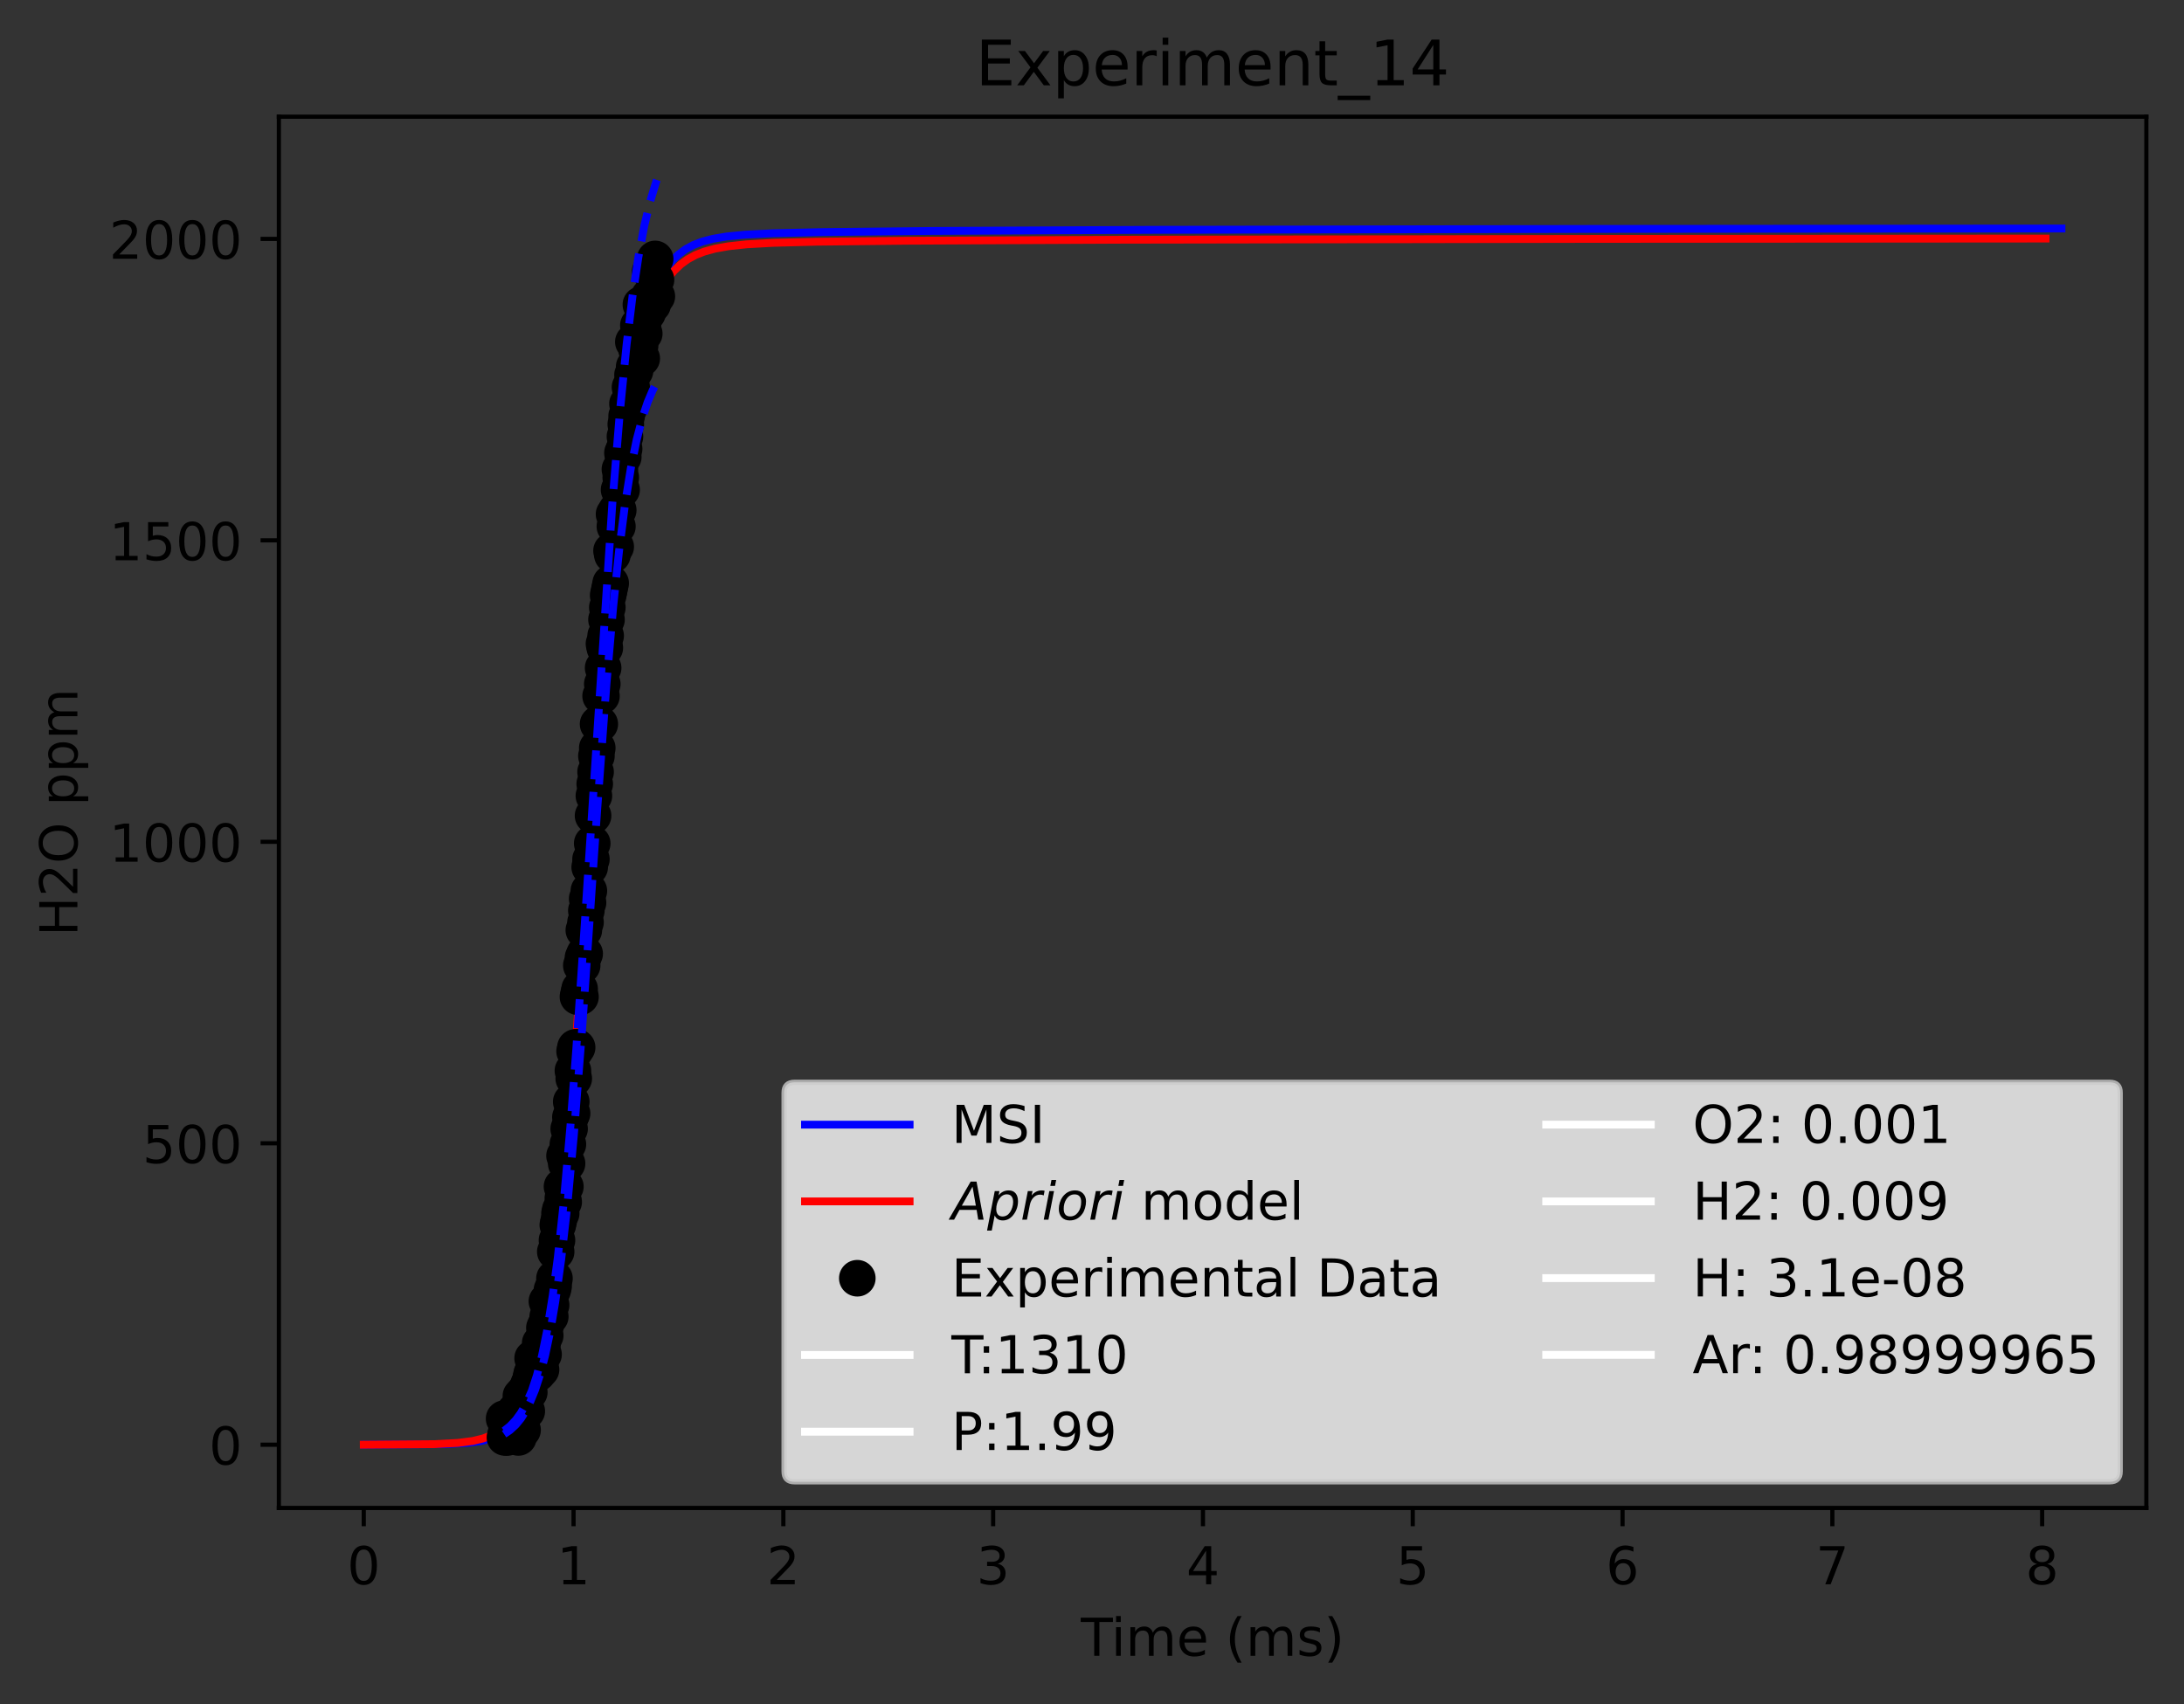 <?xml version="1.0" encoding="utf-8" standalone="no"?>
<!DOCTYPE svg PUBLIC "-//W3C//DTD SVG 1.1//EN"
  "http://www.w3.org/Graphics/SVG/1.1/DTD/svg11.dtd">
<!-- Created with matplotlib (https://matplotlib.org/) -->
<svg height="325.986pt" version="1.1" viewBox="0 0 417.648 325.986" width="417.648pt" xmlns="http://www.w3.org/2000/svg" xmlns:xlink="http://www.w3.org/1999/xlink">
 <rect x="0" y="0" width="417.648" height="325.986" fill="#333333" stroke="none"/>
 <defs>
  <style type="text/css">*{stroke-linecap:butt;stroke-linejoin:round;}</style>
 </defs>
 <g id="figure_1">
  <g id="patch_1">
   <path d="M 0 325.986 
L 417.648 325.986 
L 417.648 0 
L 0 0 
z
" style="fill:none;"/>
  </g>
  <g id="axes_1">
   <g id="patch_2">
    <path d="M 53.328 288.43 
L 410.448 288.43 
L 410.448 22.318 
L 53.328 22.318 
z
" style="fill:none;"/>
   </g>
   <g id="matplotlib.axis_1">
    <g id="xtick_1">
     <g id="line2d_1">
      <defs>
       <path d="M 0 0 
L 0 3.5 
" id="m5b62f9e268" style="stroke:#000000;stroke-width:0.8;"/>
      </defs>
      <g>
       <use style="stroke:#000000;stroke-width:0.8;" x="69.561" xlink:href="#m5b62f9e268" y="288.43"/>
      </g>
     </g>
     <g id="text_1">
      <!-- 0 -->
      <g transform="translate(66.38 303.029)scale(0.1 -0.1)">
       <defs>
        <path d="M 31.781 66.406 
Q 24.172 66.406 20.328 58.906 
Q 16.5 51.422 16.5 36.375 
Q 16.5 21.391 20.328 13.891 
Q 24.172 6.391 31.781 6.391 
Q 39.453 6.391 43.281 13.891 
Q 47.125 21.391 47.125 36.375 
Q 47.125 51.422 43.281 58.906 
Q 39.453 66.406 31.781 66.406 
z
M 31.781 74.219 
Q 44.047 74.219 50.516 64.516 
Q 56.984 54.828 56.984 36.375 
Q 56.984 17.969 50.516 8.266 
Q 44.047 -1.422 31.781 -1.422 
Q 19.531 -1.422 13.062 8.266 
Q 6.594 17.969 6.594 36.375 
Q 6.594 54.828 13.062 64.516 
Q 19.531 74.219 31.781 74.219 
z
" id="DejaVuSans-48"/>
       </defs>
       <use xlink:href="#DejaVuSans-48"/>
      </g>
     </g>
    </g>
    <g id="xtick_2">
     <g id="line2d_2">
      <g>
       <use style="stroke:#000000;stroke-width:0.8;" x="109.681" xlink:href="#m5b62f9e268" y="288.43"/>
      </g>
     </g>
     <g id="text_2">
      <!-- 1 -->
      <g transform="translate(106.5 303.029)scale(0.1 -0.1)">
       <defs>
        <path d="M 12.406 8.297 
L 28.516 8.297 
L 28.516 63.922 
L 10.984 60.406 
L 10.984 69.391 
L 28.422 72.906 
L 38.281 72.906 
L 38.281 8.297 
L 54.391 8.297 
L 54.391 0 
L 12.406 0 
z
" id="DejaVuSans-49"/>
       </defs>
       <use xlink:href="#DejaVuSans-49"/>
      </g>
     </g>
    </g>
    <g id="xtick_3">
     <g id="line2d_3">
      <g>
       <use style="stroke:#000000;stroke-width:0.8;" x="149.801" xlink:href="#m5b62f9e268" y="288.43"/>
      </g>
     </g>
     <g id="text_3">
      <!-- 2 -->
      <g transform="translate(146.62 303.029)scale(0.1 -0.1)">
       <defs>
        <path d="M 19.188 8.297 
L 53.609 8.297 
L 53.609 0 
L 7.328 0 
L 7.328 8.297 
Q 12.938 14.109 22.625 23.891 
Q 32.328 33.688 34.812 36.531 
Q 39.547 41.844 41.422 45.531 
Q 43.312 49.219 43.312 52.781 
Q 43.312 58.594 39.234 62.25 
Q 35.156 65.922 28.609 65.922 
Q 23.969 65.922 18.812 64.312 
Q 13.672 62.703 7.812 59.422 
L 7.812 69.391 
Q 13.766 71.781 18.938 73 
Q 24.125 74.219 28.422 74.219 
Q 39.75 74.219 46.484 68.547 
Q 53.219 62.891 53.219 53.422 
Q 53.219 48.922 51.531 44.891 
Q 49.859 40.875 45.406 35.406 
Q 44.188 33.984 37.641 27.219 
Q 31.109 20.453 19.188 8.297 
z
" id="DejaVuSans-50"/>
       </defs>
       <use xlink:href="#DejaVuSans-50"/>
      </g>
     </g>
    </g>
    <g id="xtick_4">
     <g id="line2d_4">
      <g>
       <use style="stroke:#000000;stroke-width:0.8;" x="189.921" xlink:href="#m5b62f9e268" y="288.43"/>
      </g>
     </g>
     <g id="text_4">
      <!-- 3 -->
      <g transform="translate(186.74 303.029)scale(0.1 -0.1)">
       <defs>
        <path d="M 40.578 39.312 
Q 47.656 37.797 51.625 33 
Q 55.609 28.219 55.609 21.188 
Q 55.609 10.406 48.188 4.484 
Q 40.766 -1.422 27.094 -1.422 
Q 22.516 -1.422 17.656 -0.516 
Q 12.797 0.391 7.625 2.203 
L 7.625 11.719 
Q 11.719 9.328 16.594 8.109 
Q 21.484 6.891 26.812 6.891 
Q 36.078 6.891 40.938 10.547 
Q 45.797 14.203 45.797 21.188 
Q 45.797 27.641 41.281 31.266 
Q 36.766 34.906 28.719 34.906 
L 20.219 34.906 
L 20.219 43.016 
L 29.109 43.016 
Q 36.375 43.016 40.234 45.922 
Q 44.094 48.828 44.094 54.297 
Q 44.094 59.906 40.109 62.906 
Q 36.141 65.922 28.719 65.922 
Q 24.656 65.922 20.016 65.031 
Q 15.375 64.156 9.812 62.312 
L 9.812 71.094 
Q 15.438 72.656 20.344 73.438 
Q 25.25 74.219 29.594 74.219 
Q 40.828 74.219 47.359 69.109 
Q 53.906 64.016 53.906 55.328 
Q 53.906 49.266 50.438 45.094 
Q 46.969 40.922 40.578 39.312 
z
" id="DejaVuSans-51"/>
       </defs>
       <use xlink:href="#DejaVuSans-51"/>
      </g>
     </g>
    </g>
    <g id="xtick_5">
     <g id="line2d_5">
      <g>
       <use style="stroke:#000000;stroke-width:0.8;" x="230.042" xlink:href="#m5b62f9e268" y="288.43"/>
      </g>
     </g>
     <g id="text_5">
      <!-- 4 -->
      <g transform="translate(226.86 303.029)scale(0.1 -0.1)">
       <defs>
        <path d="M 37.797 64.312 
L 12.891 25.391 
L 37.797 25.391 
z
M 35.203 72.906 
L 47.609 72.906 
L 47.609 25.391 
L 58.016 25.391 
L 58.016 17.188 
L 47.609 17.188 
L 47.609 0 
L 37.797 0 
L 37.797 17.188 
L 4.891 17.188 
L 4.891 26.703 
z
" id="DejaVuSans-52"/>
       </defs>
       <use xlink:href="#DejaVuSans-52"/>
      </g>
     </g>
    </g>
    <g id="xtick_6">
     <g id="line2d_6">
      <g>
       <use style="stroke:#000000;stroke-width:0.8;" x="270.162" xlink:href="#m5b62f9e268" y="288.43"/>
      </g>
     </g>
     <g id="text_6">
      <!-- 5 -->
      <g transform="translate(266.98 303.029)scale(0.1 -0.1)">
       <defs>
        <path d="M 10.797 72.906 
L 49.516 72.906 
L 49.516 64.594 
L 19.828 64.594 
L 19.828 46.734 
Q 21.969 47.469 24.109 47.828 
Q 26.266 48.188 28.422 48.188 
Q 40.625 48.188 47.75 41.5 
Q 54.891 34.812 54.891 23.391 
Q 54.891 11.625 47.562 5.094 
Q 40.234 -1.422 26.906 -1.422 
Q 22.312 -1.422 17.547 -0.641 
Q 12.797 0.141 7.719 1.703 
L 7.719 11.625 
Q 12.109 9.234 16.797 8.062 
Q 21.484 6.891 26.703 6.891 
Q 35.156 6.891 40.078 11.328 
Q 45.016 15.766 45.016 23.391 
Q 45.016 31 40.078 35.438 
Q 35.156 39.891 26.703 39.891 
Q 22.75 39.891 18.812 39.016 
Q 14.891 38.141 10.797 36.281 
z
" id="DejaVuSans-53"/>
       </defs>
       <use xlink:href="#DejaVuSans-53"/>
      </g>
     </g>
    </g>
    <g id="xtick_7">
     <g id="line2d_7">
      <g>
       <use style="stroke:#000000;stroke-width:0.8;" x="310.282" xlink:href="#m5b62f9e268" y="288.43"/>
      </g>
     </g>
     <g id="text_7">
      <!-- 6 -->
      <g transform="translate(307.101 303.029)scale(0.1 -0.1)">
       <defs>
        <path d="M 33.016 40.375 
Q 26.375 40.375 22.484 35.828 
Q 18.609 31.297 18.609 23.391 
Q 18.609 15.531 22.484 10.953 
Q 26.375 6.391 33.016 6.391 
Q 39.656 6.391 43.531 10.953 
Q 47.406 15.531 47.406 23.391 
Q 47.406 31.297 43.531 35.828 
Q 39.656 40.375 33.016 40.375 
z
M 52.594 71.297 
L 52.594 62.312 
Q 48.875 64.062 45.094 64.984 
Q 41.312 65.922 37.594 65.922 
Q 27.828 65.922 22.672 59.328 
Q 17.531 52.734 16.797 39.406 
Q 19.672 43.656 24.016 45.922 
Q 28.375 48.188 33.594 48.188 
Q 44.578 48.188 50.953 41.516 
Q 57.328 34.859 57.328 23.391 
Q 57.328 12.156 50.688 5.359 
Q 44.047 -1.422 33.016 -1.422 
Q 20.359 -1.422 13.672 8.266 
Q 6.984 17.969 6.984 36.375 
Q 6.984 53.656 15.188 63.938 
Q 23.391 74.219 37.203 74.219 
Q 40.922 74.219 44.703 73.484 
Q 48.484 72.75 52.594 71.297 
z
" id="DejaVuSans-54"/>
       </defs>
       <use xlink:href="#DejaVuSans-54"/>
      </g>
     </g>
    </g>
    <g id="xtick_8">
     <g id="line2d_8">
      <g>
       <use style="stroke:#000000;stroke-width:0.8;" x="350.402" xlink:href="#m5b62f9e268" y="288.43"/>
      </g>
     </g>
     <g id="text_8">
      <!-- 7 -->
      <g transform="translate(347.221 303.029)scale(0.1 -0.1)">
       <defs>
        <path d="M 8.203 72.906 
L 55.078 72.906 
L 55.078 68.703 
L 28.609 0 
L 18.312 0 
L 43.219 64.594 
L 8.203 64.594 
z
" id="DejaVuSans-55"/>
       </defs>
       <use xlink:href="#DejaVuSans-55"/>
      </g>
     </g>
    </g>
    <g id="xtick_9">
     <g id="line2d_9">
      <g>
       <use style="stroke:#000000;stroke-width:0.8;" x="390.522" xlink:href="#m5b62f9e268" y="288.43"/>
      </g>
     </g>
     <g id="text_9">
      <!-- 8 -->
      <g transform="translate(387.341 303.029)scale(0.1 -0.1)">
       <defs>
        <path d="M 31.781 34.625 
Q 24.75 34.625 20.719 30.859 
Q 16.703 27.094 16.703 20.516 
Q 16.703 13.922 20.719 10.156 
Q 24.75 6.391 31.781 6.391 
Q 38.812 6.391 42.859 10.172 
Q 46.922 13.969 46.922 20.516 
Q 46.922 27.094 42.891 30.859 
Q 38.875 34.625 31.781 34.625 
z
M 21.922 38.812 
Q 15.578 40.375 12.031 44.719 
Q 8.5 49.078 8.5 55.328 
Q 8.5 64.062 14.719 69.141 
Q 20.953 74.219 31.781 74.219 
Q 42.672 74.219 48.875 69.141 
Q 55.078 64.062 55.078 55.328 
Q 55.078 49.078 51.531 44.719 
Q 48 40.375 41.703 38.812 
Q 48.828 37.156 52.797 32.312 
Q 56.781 27.484 56.781 20.516 
Q 56.781 9.906 50.312 4.234 
Q 43.844 -1.422 31.781 -1.422 
Q 19.734 -1.422 13.25 4.234 
Q 6.781 9.906 6.781 20.516 
Q 6.781 27.484 10.781 32.312 
Q 14.797 37.156 21.922 38.812 
z
M 18.312 54.391 
Q 18.312 48.734 21.844 45.562 
Q 25.391 42.391 31.781 42.391 
Q 38.141 42.391 41.719 45.562 
Q 45.312 48.734 45.312 54.391 
Q 45.312 60.062 41.719 63.234 
Q 38.141 66.406 31.781 66.406 
Q 25.391 66.406 21.844 63.234 
Q 18.312 60.062 18.312 54.391 
z
" id="DejaVuSans-56"/>
       </defs>
       <use xlink:href="#DejaVuSans-56"/>
      </g>
     </g>
    </g>
    <g id="text_10">
     <!-- Time (ms) -->
     <g transform="translate(206.689 316.707)scale(0.1 -0.1)">
      <defs>
       <path d="M -0.297 72.906 
L 61.375 72.906 
L 61.375 64.594 
L 35.5 64.594 
L 35.5 0 
L 25.594 0 
L 25.594 64.594 
L -0.297 64.594 
z
" id="DejaVuSans-84"/>
       <path d="M 9.422 54.688 
L 18.406 54.688 
L 18.406 0 
L 9.422 0 
z
M 9.422 75.984 
L 18.406 75.984 
L 18.406 64.594 
L 9.422 64.594 
z
" id="DejaVuSans-105"/>
       <path d="M 52 44.188 
Q 55.375 50.25 60.062 53.125 
Q 64.75 56 71.094 56 
Q 79.641 56 84.281 50.016 
Q 88.922 44.047 88.922 33.016 
L 88.922 0 
L 79.891 0 
L 79.891 32.719 
Q 79.891 40.578 77.094 44.375 
Q 74.312 48.188 68.609 48.188 
Q 61.625 48.188 57.562 43.547 
Q 53.516 38.922 53.516 30.906 
L 53.516 0 
L 44.484 0 
L 44.484 32.719 
Q 44.484 40.625 41.703 44.406 
Q 38.922 48.188 33.109 48.188 
Q 26.219 48.188 22.156 43.531 
Q 18.109 38.875 18.109 30.906 
L 18.109 0 
L 9.078 0 
L 9.078 54.688 
L 18.109 54.688 
L 18.109 46.188 
Q 21.188 51.219 25.484 53.609 
Q 29.781 56 35.688 56 
Q 41.656 56 45.828 52.969 
Q 50 49.953 52 44.188 
z
" id="DejaVuSans-109"/>
       <path d="M 56.203 29.594 
L 56.203 25.203 
L 14.891 25.203 
Q 15.484 15.922 20.484 11.062 
Q 25.484 6.203 34.422 6.203 
Q 39.594 6.203 44.453 7.469 
Q 49.312 8.734 54.109 11.281 
L 54.109 2.781 
Q 49.266 0.734 44.188 -0.344 
Q 39.109 -1.422 33.891 -1.422 
Q 20.797 -1.422 13.156 6.188 
Q 5.516 13.812 5.516 26.812 
Q 5.516 40.234 12.766 48.109 
Q 20.016 56 32.328 56 
Q 43.359 56 49.781 48.891 
Q 56.203 41.797 56.203 29.594 
z
M 47.219 32.234 
Q 47.125 39.594 43.094 43.984 
Q 39.062 48.391 32.422 48.391 
Q 24.906 48.391 20.391 44.141 
Q 15.875 39.891 15.188 32.172 
z
" id="DejaVuSans-101"/>
       <path id="DejaVuSans-32"/>
       <path d="M 31 75.875 
Q 24.469 64.656 21.281 53.656 
Q 18.109 42.672 18.109 31.391 
Q 18.109 20.125 21.312 9.062 
Q 24.516 -2 31 -13.188 
L 23.188 -13.188 
Q 15.875 -1.703 12.234 9.375 
Q 8.594 20.453 8.594 31.391 
Q 8.594 42.281 12.203 53.312 
Q 15.828 64.359 23.188 75.875 
z
" id="DejaVuSans-40"/>
       <path d="M 44.281 53.078 
L 44.281 44.578 
Q 40.484 46.531 36.375 47.5 
Q 32.281 48.484 27.875 48.484 
Q 21.188 48.484 17.844 46.438 
Q 14.5 44.391 14.5 40.281 
Q 14.5 37.156 16.891 35.375 
Q 19.281 33.594 26.516 31.984 
L 29.594 31.297 
Q 39.156 29.25 43.188 25.516 
Q 47.219 21.781 47.219 15.094 
Q 47.219 7.469 41.188 3.016 
Q 35.156 -1.422 24.609 -1.422 
Q 20.219 -1.422 15.453 -0.562 
Q 10.688 0.297 5.422 2 
L 5.422 11.281 
Q 10.406 8.688 15.234 7.391 
Q 20.062 6.109 24.812 6.109 
Q 31.156 6.109 34.562 8.281 
Q 37.984 10.453 37.984 14.406 
Q 37.984 18.062 35.516 20.016 
Q 33.062 21.969 24.703 23.781 
L 21.578 24.516 
Q 13.234 26.266 9.516 29.906 
Q 5.812 33.547 5.812 39.891 
Q 5.812 47.609 11.281 51.797 
Q 16.75 56 26.812 56 
Q 31.781 56 36.172 55.266 
Q 40.578 54.547 44.281 53.078 
z
" id="DejaVuSans-115"/>
       <path d="M 8.016 75.875 
L 15.828 75.875 
Q 23.141 64.359 26.781 53.312 
Q 30.422 42.281 30.422 31.391 
Q 30.422 20.453 26.781 9.375 
Q 23.141 -1.703 15.828 -13.188 
L 8.016 -13.188 
Q 14.5 -2 17.703 9.062 
Q 20.906 20.125 20.906 31.391 
Q 20.906 42.672 17.703 53.656 
Q 14.5 64.656 8.016 75.875 
z
" id="DejaVuSans-41"/>
      </defs>
      <use xlink:href="#DejaVuSans-84"/>
      <use x="57.959" xlink:href="#DejaVuSans-105"/>
      <use x="85.742" xlink:href="#DejaVuSans-109"/>
      <use x="183.154" xlink:href="#DejaVuSans-101"/>
      <use x="244.678" xlink:href="#DejaVuSans-32"/>
      <use x="276.465" xlink:href="#DejaVuSans-40"/>
      <use x="315.479" xlink:href="#DejaVuSans-109"/>
      <use x="412.891" xlink:href="#DejaVuSans-115"/>
      <use x="464.99" xlink:href="#DejaVuSans-41"/>
     </g>
    </g>
   </g>
   <g id="matplotlib.axis_2">
    <g id="ytick_1">
     <g id="line2d_10">
      <defs>
       <path d="M 0 0 
L -3.5 0 
" id="m7024172a29" style="stroke:#000000;stroke-width:0.8;"/>
      </defs>
      <g>
       <use style="stroke:#000000;stroke-width:0.8;" x="53.328" xlink:href="#m7024172a29" y="276.334"/>
      </g>
     </g>
     <g id="text_11">
      <!-- 0 -->
      <g transform="translate(39.966 280.133)scale(0.1 -0.1)">
       <use xlink:href="#DejaVuSans-48"/>
      </g>
     </g>
    </g>
    <g id="ytick_2">
     <g id="line2d_11">
      <g>
       <use style="stroke:#000000;stroke-width:0.8;" x="53.328" xlink:href="#m7024172a29" y="218.676"/>
      </g>
     </g>
     <g id="text_12">
      <!-- 500 -->
      <g transform="translate(27.241 222.475)scale(0.1 -0.1)">
       <use xlink:href="#DejaVuSans-53"/>
       <use x="63.623" xlink:href="#DejaVuSans-48"/>
       <use x="127.246" xlink:href="#DejaVuSans-48"/>
      </g>
     </g>
    </g>
    <g id="ytick_3">
     <g id="line2d_12">
      <g>
       <use style="stroke:#000000;stroke-width:0.8;" x="53.328" xlink:href="#m7024172a29" y="161.017"/>
      </g>
     </g>
     <g id="text_13">
      <!-- 1000 -->
      <g transform="translate(20.878 164.816)scale(0.1 -0.1)">
       <use xlink:href="#DejaVuSans-49"/>
       <use x="63.623" xlink:href="#DejaVuSans-48"/>
       <use x="127.246" xlink:href="#DejaVuSans-48"/>
       <use x="190.869" xlink:href="#DejaVuSans-48"/>
      </g>
     </g>
    </g>
    <g id="ytick_4">
     <g id="line2d_13">
      <g>
       <use style="stroke:#000000;stroke-width:0.8;" x="53.328" xlink:href="#m7024172a29" y="103.358"/>
      </g>
     </g>
     <g id="text_14">
      <!-- 1500 -->
      <g transform="translate(20.878 107.158)scale(0.1 -0.1)">
       <use xlink:href="#DejaVuSans-49"/>
       <use x="63.623" xlink:href="#DejaVuSans-53"/>
       <use x="127.246" xlink:href="#DejaVuSans-48"/>
       <use x="190.869" xlink:href="#DejaVuSans-48"/>
      </g>
     </g>
    </g>
    <g id="ytick_5">
     <g id="line2d_14">
      <g>
       <use style="stroke:#000000;stroke-width:0.8;" x="53.328" xlink:href="#m7024172a29" y="45.7"/>
      </g>
     </g>
     <g id="text_15">
      <!-- 2000 -->
      <g transform="translate(20.878 49.499)scale(0.1 -0.1)">
       <use xlink:href="#DejaVuSans-50"/>
       <use x="63.623" xlink:href="#DejaVuSans-48"/>
       <use x="127.246" xlink:href="#DejaVuSans-48"/>
       <use x="190.869" xlink:href="#DejaVuSans-48"/>
      </g>
     </g>
    </g>
    <g id="text_16">
     <!-- H2O ppm -->
     <g transform="translate(14.798 179.059)rotate(-90)scale(0.1 -0.1)">
      <defs>
       <path d="M 9.812 72.906 
L 19.672 72.906 
L 19.672 43.016 
L 55.516 43.016 
L 55.516 72.906 
L 65.375 72.906 
L 65.375 0 
L 55.516 0 
L 55.516 34.719 
L 19.672 34.719 
L 19.672 0 
L 9.812 0 
z
" id="DejaVuSans-72"/>
       <path d="M 39.406 66.219 
Q 28.656 66.219 22.328 58.203 
Q 16.016 50.203 16.016 36.375 
Q 16.016 22.609 22.328 14.594 
Q 28.656 6.594 39.406 6.594 
Q 50.141 6.594 56.422 14.594 
Q 62.703 22.609 62.703 36.375 
Q 62.703 50.203 56.422 58.203 
Q 50.141 66.219 39.406 66.219 
z
M 39.406 74.219 
Q 54.734 74.219 63.906 63.938 
Q 73.094 53.656 73.094 36.375 
Q 73.094 19.141 63.906 8.859 
Q 54.734 -1.422 39.406 -1.422 
Q 24.031 -1.422 14.812 8.828 
Q 5.609 19.094 5.609 36.375 
Q 5.609 53.656 14.812 63.938 
Q 24.031 74.219 39.406 74.219 
z
" id="DejaVuSans-79"/>
       <path d="M 18.109 8.203 
L 18.109 -20.797 
L 9.078 -20.797 
L 9.078 54.688 
L 18.109 54.688 
L 18.109 46.391 
Q 20.953 51.266 25.266 53.625 
Q 29.594 56 35.594 56 
Q 45.562 56 51.781 48.094 
Q 58.016 40.188 58.016 27.297 
Q 58.016 14.406 51.781 6.484 
Q 45.562 -1.422 35.594 -1.422 
Q 29.594 -1.422 25.266 0.953 
Q 20.953 3.328 18.109 8.203 
z
M 48.688 27.297 
Q 48.688 37.203 44.609 42.844 
Q 40.531 48.484 33.406 48.484 
Q 26.266 48.484 22.188 42.844 
Q 18.109 37.203 18.109 27.297 
Q 18.109 17.391 22.188 11.75 
Q 26.266 6.109 33.406 6.109 
Q 40.531 6.109 44.609 11.75 
Q 48.688 17.391 48.688 27.297 
z
" id="DejaVuSans-112"/>
      </defs>
      <use xlink:href="#DejaVuSans-72"/>
      <use x="75.195" xlink:href="#DejaVuSans-50"/>
      <use x="138.818" xlink:href="#DejaVuSans-79"/>
      <use x="217.529" xlink:href="#DejaVuSans-32"/>
      <use x="249.316" xlink:href="#DejaVuSans-112"/>
      <use x="312.793" xlink:href="#DejaVuSans-112"/>
      <use x="376.27" xlink:href="#DejaVuSans-109"/>
     </g>
    </g>
   </g>
   <g id="line2d_15">
    <path clip-path="url(#pc5ab85e41a)" d="M 69.662 276.334 
L 85.194 276.226 
L 89.381 275.993 
L 92.073 275.623 
L 93.996 275.132 
L 95.543 274.501 
L 96.868 273.705 
L 97.973 272.788 
L 99.077 271.56 
L 100.182 269.922 
L 101.227 267.879 
L 102.2 265.429 
L 103.172 262.318 
L 104.144 258.397 
L 105.117 253.5 
L 106.089 247.455 
L 107.181 239.103 
L 108.336 228.267 
L 109.568 214.375 
L 110.995 195.516 
L 113.091 164.209 
L 115.793 124.113 
L 117.303 104.976 
L 118.55 91.74 
L 119.712 81.576 
L 120.833 73.62 
L 121.953 67.259 
L 123.074 62.244 
L 124.195 58.328 
L 125.315 55.29 
L 126.436 52.941 
L 127.556 51.127 
L 128.677 49.726 
L 129.798 48.64 
L 131.105 47.676 
L 132.599 46.865 
L 134.28 46.216 
L 136.335 45.675 
L 138.949 45.235 
L 142.498 44.887 
L 147.815 44.615 
L 157.329 44.392 
L 177.938 44.173 
L 220.838 43.959 
L 305.498 43.786 
L 394.215 43.708 
L 394.215 43.708 
" style="fill:none;stroke:#0000ff;stroke-linecap:square;stroke-width:1.5;"/>
   </g>
   <g id="line2d_16">
    <path clip-path="url(#pc5ab85e41a)" d="M 69.561 276.334 
L 83.061 276.228 
L 87.577 275.99 
L 90.399 275.62 
L 92.374 275.144 
L 94.067 274.491 
L 95.534 273.646 
L 96.775 272.641 
L 97.809 271.53 
L 98.843 270.096 
L 99.877 268.253 
L 100.911 265.894 
L 101.944 262.892 
L 102.978 259.102 
L 104.012 254.36 
L 105.046 248.494 
L 106.122 241.022 
L 107.278 231.272 
L 108.512 218.813 
L 109.916 202.17 
L 111.714 177.891 
L 115.886 120.36 
L 117.35 103.676 
L 118.607 91.612 
L 119.874 81.609 
L 121.08 73.927 
L 122.223 68.098 
L 123.405 63.325 
L 124.441 60.004 
L 125.518 57.245 
L 126.638 54.98 
L 127.758 53.204 
L 128.878 51.809 
L 130.185 50.555 
L 131.492 49.604 
L 132.986 48.791 
L 134.666 48.128 
L 136.719 47.564 
L 139.333 47.099 
L 142.79 46.732 
L 147.846 46.448 
L 156.141 46.233 
L 173.372 46.045 
L 214.434 45.853 
L 302.892 45.695 
L 391.166 45.629 
L 391.166 45.629 
" style="fill:none;stroke:#ff0000;stroke-linecap:square;stroke-width:1.5;"/>
   </g>
   <g id="line2d_17">
    <defs>
     <path d="M 0 3 
C 0.796 3 1.559 2.684 2.121 2.121 
C 2.684 1.559 3 0.796 3 0 
C 3 -0.796 2.684 -1.559 2.121 -2.121 
C 1.559 -2.684 0.796 -3 0 -3 
C -0.796 -3 -1.559 -2.684 -2.121 -2.121 
C -2.684 -1.559 -3 -0.796 -3 0 
C -3 0.796 -2.684 1.559 -2.121 2.121 
C -1.559 2.684 -0.796 3 0 3 
z
" id="md47a1d76fb" style="stroke:#000000;"/>
    </defs>
    <g clip-path="url(#pc5ab85e41a)">
     <use style="stroke:#000000;" x="96.401" xlink:href="#md47a1d76fb" y="271.352"/>
     <use style="stroke:#000000;" x="96.562" xlink:href="#md47a1d76fb" y="274.951"/>
     <use style="stroke:#000000;" x="96.722" xlink:href="#md47a1d76fb" y="274.232"/>
     <use style="stroke:#000000;" x="96.883" xlink:href="#md47a1d76fb" y="274.232"/>
     <use style="stroke:#000000;" x="97.043" xlink:href="#md47a1d76fb" y="274.951"/>
     <use style="stroke:#000000;" x="97.204" xlink:href="#md47a1d76fb" y="273.512"/>
     <use style="stroke:#000000;" x="97.364" xlink:href="#md47a1d76fb" y="272.792"/>
     <use style="stroke:#000000;" x="97.525" xlink:href="#md47a1d76fb" y="271.352"/>
     <use style="stroke:#000000;" x="97.685" xlink:href="#md47a1d76fb" y="272.792"/>
     <use style="stroke:#000000;" x="97.846" xlink:href="#md47a1d76fb" y="271.352"/>
     <use style="stroke:#000000;" x="98.006" xlink:href="#md47a1d76fb" y="270.632"/>
     <use style="stroke:#000000;" x="98.167" xlink:href="#md47a1d76fb" y="271.352"/>
     <use style="stroke:#000000;" x="98.327" xlink:href="#md47a1d76fb" y="274.232"/>
     <use style="stroke:#000000;" x="98.487" xlink:href="#md47a1d76fb" y="269.911"/>
     <use style="stroke:#000000;" x="98.648" xlink:href="#md47a1d76fb" y="271.352"/>
     <use style="stroke:#000000;" x="98.808" xlink:href="#md47a1d76fb" y="270.632"/>
     <use style="stroke:#000000;" x="98.969" xlink:href="#md47a1d76fb" y="273.512"/>
     <use style="stroke:#000000;" x="99.129" xlink:href="#md47a1d76fb" y="274.951"/>
     <use style="stroke:#000000;" x="99.29" xlink:href="#md47a1d76fb" y="269.19"/>
     <use style="stroke:#000000;" x="99.45" xlink:href="#md47a1d76fb" y="270.632"/>
     <use style="stroke:#000000;" x="99.611" xlink:href="#md47a1d76fb" y="267.025"/>
     <use style="stroke:#000000;" x="99.771" xlink:href="#md47a1d76fb" y="270.632"/>
     <use style="stroke:#000000;" x="99.932" xlink:href="#md47a1d76fb" y="273.512"/>
     <use style="stroke:#000000;" x="100.092" xlink:href="#md47a1d76fb" y="269.19"/>
     <use style="stroke:#000000;" x="100.253" xlink:href="#md47a1d76fb" y="266.304"/>
     <use style="stroke:#000000;" x="100.413" xlink:href="#md47a1d76fb" y="266.304"/>
     <use style="stroke:#000000;" x="100.574" xlink:href="#md47a1d76fb" y="267.025"/>
     <use style="stroke:#000000;" x="100.734" xlink:href="#md47a1d76fb" y="269.911"/>
     <use style="stroke:#000000;" x="100.895" xlink:href="#md47a1d76fb" y="265.582"/>
     <use style="stroke:#000000;" x="101.055" xlink:href="#md47a1d76fb" y="264.859"/>
     <use style="stroke:#000000;" x="101.216" xlink:href="#md47a1d76fb" y="266.304"/>
     <use style="stroke:#000000;" x="101.376" xlink:href="#md47a1d76fb" y="264.137"/>
     <use style="stroke:#000000;" x="101.537" xlink:href="#md47a1d76fb" y="263.413"/>
     <use style="stroke:#000000;" x="101.697" xlink:href="#md47a1d76fb" y="262.69"/>
     <use style="stroke:#000000;" x="101.858" xlink:href="#md47a1d76fb" y="259.796"/>
     <use style="stroke:#000000;" x="102.018" xlink:href="#md47a1d76fb" y="261.968"/>
     <use style="stroke:#000000;" x="102.179" xlink:href="#md47a1d76fb" y="260.52"/>
     <use style="stroke:#000000;" x="102.339" xlink:href="#md47a1d76fb" y="261.243"/>
     <use style="stroke:#000000;" x="102.5" xlink:href="#md47a1d76fb" y="261.968"/>
     <use style="stroke:#000000;" x="102.66" xlink:href="#md47a1d76fb" y="260.52"/>
     <use style="stroke:#000000;" x="102.82" xlink:href="#md47a1d76fb" y="262.69"/>
     <use style="stroke:#000000;" x="102.981" xlink:href="#md47a1d76fb" y="261.243"/>
     <use style="stroke:#000000;" x="103.141" xlink:href="#md47a1d76fb" y="259.796"/>
     <use style="stroke:#000000;" x="103.302" xlink:href="#md47a1d76fb" y="256.897"/>
     <use style="stroke:#000000;" x="103.462" xlink:href="#md47a1d76fb" y="261.968"/>
     <use style="stroke:#000000;" x="103.623" xlink:href="#md47a1d76fb" y="258.347"/>
     <use style="stroke:#000000;" x="103.783" xlink:href="#md47a1d76fb" y="256.897"/>
     <use style="stroke:#000000;" x="103.944" xlink:href="#md47a1d76fb" y="259.071"/>
     <use style="stroke:#000000;" x="104.104" xlink:href="#md47a1d76fb" y="253.995"/>
     <use style="stroke:#000000;" x="104.265" xlink:href="#md47a1d76fb" y="255.447"/>
     <use style="stroke:#000000;" x="104.425" xlink:href="#md47a1d76fb" y="253.269"/>
     <use style="stroke:#000000;" x="104.586" xlink:href="#md47a1d76fb" y="248.906"/>
     <use style="stroke:#000000;" x="104.746" xlink:href="#md47a1d76fb" y="251.816"/>
     <use style="stroke:#000000;" x="104.907" xlink:href="#md47a1d76fb" y="251.816"/>
     <use style="stroke:#000000;" x="105.067" xlink:href="#md47a1d76fb" y="251.088"/>
     <use style="stroke:#000000;" x="105.228" xlink:href="#md47a1d76fb" y="251.816"/>
     <use style="stroke:#000000;" x="105.388" xlink:href="#md47a1d76fb" y="249.635"/>
     <use style="stroke:#000000;" x="105.549" xlink:href="#md47a1d76fb" y="246.722"/>
     <use style="stroke:#000000;" x="105.709" xlink:href="#md47a1d76fb" y="246.722"/>
     <use style="stroke:#000000;" x="105.87" xlink:href="#md47a1d76fb" y="245.994"/>
     <use style="stroke:#000000;" x="106.03" xlink:href="#md47a1d76fb" y="244.536"/>
     <use style="stroke:#000000;" x="106.191" xlink:href="#md47a1d76fb" y="239.426"/>
     <use style="stroke:#000000;" x="106.351" xlink:href="#md47a1d76fb" y="239.426"/>
     <use style="stroke:#000000;" x="106.512" xlink:href="#md47a1d76fb" y="237.232"/>
     <use style="stroke:#000000;" x="106.672" xlink:href="#md47a1d76fb" y="234.304"/>
     <use style="stroke:#000000;" x="106.832" xlink:href="#md47a1d76fb" y="233.571"/>
     <use style="stroke:#000000;" x="106.993" xlink:href="#md47a1d76fb" y="232.105"/>
     <use style="stroke:#000000;" x="107.153" xlink:href="#md47a1d76fb" y="231.372"/>
     <use style="stroke:#000000;" x="107.314" xlink:href="#md47a1d76fb" y="232.105"/>
     <use style="stroke:#000000;" x="107.474" xlink:href="#md47a1d76fb" y="226.967"/>
     <use style="stroke:#000000;" x="107.635" xlink:href="#md47a1d76fb" y="229.17"/>
     <use style="stroke:#000000;" x="107.795" xlink:href="#md47a1d76fb" y="229.904"/>
     <use style="stroke:#000000;" x="107.956" xlink:href="#md47a1d76fb" y="221.079"/>
     <use style="stroke:#000000;" x="108.116" xlink:href="#md47a1d76fb" y="226.967"/>
     <use style="stroke:#000000;" x="108.277" xlink:href="#md47a1d76fb" y="222.552"/>
     <use style="stroke:#000000;" x="108.437" xlink:href="#md47a1d76fb" y="222.552"/>
     <use style="stroke:#000000;" x="108.598" xlink:href="#md47a1d76fb" y="218.867"/>
     <use style="stroke:#000000;" x="108.758" xlink:href="#md47a1d76fb" y="215.915"/>
     <use style="stroke:#000000;" x="108.919" xlink:href="#md47a1d76fb" y="215.915"/>
     <use style="stroke:#000000;" x="109.079" xlink:href="#md47a1d76fb" y="213.698"/>
     <use style="stroke:#000000;" x="109.24" xlink:href="#md47a1d76fb" y="210.737"/>
     <use style="stroke:#000000;" x="109.4" xlink:href="#md47a1d76fb" y="212.957"/>
     <use style="stroke:#000000;" x="109.561" xlink:href="#md47a1d76fb" y="204.806"/>
     <use style="stroke:#000000;" x="109.721" xlink:href="#md47a1d76fb" y="206.291"/>
     <use style="stroke:#000000;" x="109.882" xlink:href="#md47a1d76fb" y="201.092"/>
     <use style="stroke:#000000;" x="110.042" xlink:href="#md47a1d76fb" y="200.347"/>
     <use style="stroke:#000000;" x="110.203" xlink:href="#md47a1d76fb" y="200.347"/>
     <use style="stroke:#000000;" x="110.363" xlink:href="#md47a1d76fb" y="200.347"/>
     <use style="stroke:#000000;" x="110.524" xlink:href="#md47a1d76fb" y="190.657"/>
     <use style="stroke:#000000;" x="110.684" xlink:href="#md47a1d76fb" y="189.909"/>
     <use style="stroke:#000000;" x="110.845" xlink:href="#md47a1d76fb" y="189.162"/>
     <use style="stroke:#000000;" x="111.005" xlink:href="#md47a1d76fb" y="190.657"/>
     <use style="stroke:#000000;" x="111.165" xlink:href="#md47a1d76fb" y="184.671"/>
     <use style="stroke:#000000;" x="111.326" xlink:href="#md47a1d76fb" y="184.671"/>
     <use style="stroke:#000000;" x="111.486" xlink:href="#md47a1d76fb" y="183.172"/>
     <use style="stroke:#000000;" x="111.647" xlink:href="#md47a1d76fb" y="177.919"/>
     <use style="stroke:#000000;" x="111.807" xlink:href="#md47a1d76fb" y="182.423"/>
     <use style="stroke:#000000;" x="111.968" xlink:href="#md47a1d76fb" y="176.415"/>
     <use style="stroke:#000000;" x="112.128" xlink:href="#md47a1d76fb" y="174.158"/>
     <use style="stroke:#000000;" x="112.289" xlink:href="#md47a1d76fb" y="171.899"/>
     <use style="stroke:#000000;" x="112.449" xlink:href="#md47a1d76fb" y="172.652"/>
     <use style="stroke:#000000;" x="112.61" xlink:href="#md47a1d76fb" y="170.391"/>
     <use style="stroke:#000000;" x="112.77" xlink:href="#md47a1d76fb" y="165.862"/>
     <use style="stroke:#000000;" x="112.931" xlink:href="#md47a1d76fb" y="164.35"/>
     <use style="stroke:#000000;" x="113.091" xlink:href="#md47a1d76fb" y="164.35"/>
     <use style="stroke:#000000;" x="113.252" xlink:href="#md47a1d76fb" y="161.325"/>
     <use style="stroke:#000000;" x="113.412" xlink:href="#md47a1d76fb" y="156.018"/>
     <use style="stroke:#000000;" x="113.573" xlink:href="#md47a1d76fb" y="152.221"/>
     <use style="stroke:#000000;" x="113.733" xlink:href="#md47a1d76fb" y="149.939"/>
     <use style="stroke:#000000;" x="113.894" xlink:href="#md47a1d76fb" y="147.655"/>
     <use style="stroke:#000000;" x="114.054" xlink:href="#md47a1d76fb" y="144.605"/>
     <use style="stroke:#000000;" x="114.215" xlink:href="#md47a1d76fb" y="143.08"/>
     <use style="stroke:#000000;" x="114.375" xlink:href="#md47a1d76fb" y="138.494"/>
     <use style="stroke:#000000;" x="114.536" xlink:href="#md47a1d76fb" y="138.494"/>
     <use style="stroke:#000000;" x="114.696" xlink:href="#md47a1d76fb" y="138.494"/>
     <use style="stroke:#000000;" x="114.857" xlink:href="#md47a1d76fb" y="133.133"/>
     <use style="stroke:#000000;" x="115.017" xlink:href="#md47a1d76fb" y="133.133"/>
     <use style="stroke:#000000;" x="115.177" xlink:href="#md47a1d76fb" y="130.832"/>
     <use style="stroke:#000000;" x="115.338" xlink:href="#md47a1d76fb" y="127.759"/>
     <use style="stroke:#000000;" x="115.498" xlink:href="#md47a1d76fb" y="123.142"/>
     <use style="stroke:#000000;" x="115.659" xlink:href="#md47a1d76fb" y="123.913"/>
     <use style="stroke:#000000;" x="115.819" xlink:href="#md47a1d76fb" y="121.602"/>
     <use style="stroke:#000000;" x="115.98" xlink:href="#md47a1d76fb" y="118.516"/>
     <use style="stroke:#000000;" x="116.14" xlink:href="#md47a1d76fb" y="116.199"/>
     <use style="stroke:#000000;" x="116.301" xlink:href="#md47a1d76fb" y="113.88"/>
     <use style="stroke:#000000;" x="116.461" xlink:href="#md47a1d76fb" y="113.106"/>
     <use style="stroke:#000000;" x="116.622" xlink:href="#md47a1d76fb" y="112.332"/>
     <use style="stroke:#000000;" x="116.782" xlink:href="#md47a1d76fb" y="111.558"/>
     <use style="stroke:#000000;" x="116.943" xlink:href="#md47a1d76fb" y="105.355"/>
     <use style="stroke:#000000;" x="117.103" xlink:href="#md47a1d76fb" y="106.132"/>
     <use style="stroke:#000000;" x="117.264" xlink:href="#md47a1d76fb" y="105.355"/>
     <use style="stroke:#000000;" x="117.424" xlink:href="#md47a1d76fb" y="98.355"/>
     <use style="stroke:#000000;" x="117.585" xlink:href="#md47a1d76fb" y="100.691"/>
     <use style="stroke:#000000;" x="117.745" xlink:href="#md47a1d76fb" y="104.578"/>
     <use style="stroke:#000000;" x="117.906" xlink:href="#md47a1d76fb" y="97.577"/>
     <use style="stroke:#000000;" x="118.066" xlink:href="#md47a1d76fb" y="100.691"/>
     <use style="stroke:#000000;" x="118.227" xlink:href="#md47a1d76fb" y="97.577"/>
     <use style="stroke:#000000;" x="118.387" xlink:href="#md47a1d76fb" y="93.677"/>
     <use style="stroke:#000000;" x="118.548" xlink:href="#md47a1d76fb" y="89.77"/>
     <use style="stroke:#000000;" x="118.708" xlink:href="#md47a1d76fb" y="91.334"/>
     <use style="stroke:#000000;" x="118.869" xlink:href="#md47a1d76fb" y="93.677"/>
     <use style="stroke:#000000;" x="119.029" xlink:href="#md47a1d76fb" y="86.641"/>
     <use style="stroke:#000000;" x="119.19" xlink:href="#md47a1d76fb" y="87.423"/>
     <use style="stroke:#000000;" x="119.35" xlink:href="#md47a1d76fb" y="85.857"/>
     <use style="stroke:#000000;" x="119.51" xlink:href="#md47a1d76fb" y="83.505"/>
     <use style="stroke:#000000;" x="119.671" xlink:href="#md47a1d76fb" y="81.152"/>
     <use style="stroke:#000000;" x="119.831" xlink:href="#md47a1d76fb" y="79.582"/>
     <use style="stroke:#000000;" x="119.992" xlink:href="#md47a1d76fb" y="77.224"/>
     <use style="stroke:#000000;" x="120.152" xlink:href="#md47a1d76fb" y="77.224"/>
     <use style="stroke:#000000;" x="120.313" xlink:href="#md47a1d76fb" y="78.01"/>
     <use style="stroke:#000000;" x="120.473" xlink:href="#md47a1d76fb" y="74.076"/>
     <use style="stroke:#000000;" x="120.634" xlink:href="#md47a1d76fb" y="74.864"/>
     <use style="stroke:#000000;" x="120.794" xlink:href="#md47a1d76fb" y="74.076"/>
     <use style="stroke:#000000;" x="120.955" xlink:href="#md47a1d76fb" y="71.712"/>
     <use style="stroke:#000000;" x="121.115" xlink:href="#md47a1d76fb" y="65.396"/>
     <use style="stroke:#000000;" x="121.276" xlink:href="#md47a1d76fb" y="70.134"/>
     <use style="stroke:#000000;" x="121.436" xlink:href="#md47a1d76fb" y="70.924"/>
     <use style="stroke:#000000;" x="121.597" xlink:href="#md47a1d76fb" y="65.396"/>
     <use style="stroke:#000000;" x="121.757" xlink:href="#md47a1d76fb" y="66.977"/>
     <use style="stroke:#000000;" x="121.918" xlink:href="#md47a1d76fb" y="65.396"/>
     <use style="stroke:#000000;" x="122.078" xlink:href="#md47a1d76fb" y="62.231"/>
     <use style="stroke:#000000;" x="122.239" xlink:href="#md47a1d76fb" y="64.605"/>
     <use style="stroke:#000000;" x="122.399" xlink:href="#md47a1d76fb" y="66.187"/>
     <use style="stroke:#000000;" x="122.56" xlink:href="#md47a1d76fb" y="58.269"/>
     <use style="stroke:#000000;" x="122.72" xlink:href="#md47a1d76fb" y="68.557"/>
     <use style="stroke:#000000;" x="122.881" xlink:href="#md47a1d76fb" y="63.022"/>
     <use style="stroke:#000000;" x="123.041" xlink:href="#md47a1d76fb" y="61.44"/>
     <use style="stroke:#000000;" x="123.202" xlink:href="#md47a1d76fb" y="63.815"/>
     <use style="stroke:#000000;" x="123.362" xlink:href="#md47a1d76fb" y="59.855"/>
     <use style="stroke:#000000;" x="123.522" xlink:href="#md47a1d76fb" y="59.855"/>
     <use style="stroke:#000000;" x="123.683" xlink:href="#md47a1d76fb" y="58.269"/>
     <use style="stroke:#000000;" x="123.843" xlink:href="#md47a1d76fb" y="59.855"/>
     <use style="stroke:#000000;" x="124.004" xlink:href="#md47a1d76fb" y="58.269"/>
     <use style="stroke:#000000;" x="124.164" xlink:href="#md47a1d76fb" y="56.681"/>
     <use style="stroke:#000000;" x="124.325" xlink:href="#md47a1d76fb" y="51.914"/>
     <use style="stroke:#000000;" x="124.485" xlink:href="#md47a1d76fb" y="56.681"/>
     <use style="stroke:#000000;" x="124.646" xlink:href="#md47a1d76fb" y="51.119"/>
     <use style="stroke:#000000;" x="124.806" xlink:href="#md47a1d76fb" y="58.269"/>
     <use style="stroke:#000000;" x="124.967" xlink:href="#md47a1d76fb" y="55.888"/>
     <use style="stroke:#000000;" x="125.127" xlink:href="#md47a1d76fb" y="55.094"/>
     <use style="stroke:#000000;" x="125.288" xlink:href="#md47a1d76fb" y="49.526"/>
     <use style="stroke:#000000;" x="125.448" xlink:href="#md47a1d76fb" y="53.505"/>
     <use style="stroke:#000000;" x="125.609" xlink:href="#md47a1d76fb" y="56.681"/>
    </g>
   </g>
   <g id="line2d_18">
    <path clip-path="url(#pc5ab85e41a)" d="M 96.401 273.676 
L 97.525 272.785 
L 98.648 271.596 
L 99.611 270.266 
L 100.574 268.567 
L 101.697 266.045 
L 102.66 263.12 
L 103.623 259.418 
L 104.586 254.72 
L 105.709 247.759 
L 106.672 240.512 
L 107.795 230.068 
L 109.079 215.443 
L 110.203 200.684 
L 111.807 176.994 
L 117.103 96.228 
L 118.548 78.715 
L 119.831 65.855 
L 120.955 56.667 
L 122.078 49.197 
L 123.202 43.233 
L 124.325 38.551 
L 125.448 34.87 
L 125.609 34.414 
L 125.609 34.414 
" style="fill:none;stroke:#0000ff;stroke-dasharray:5.55,2.4;stroke-dashoffset:0;stroke-width:1.5;"/>
   </g>
   <g id="line2d_19">
    <path clip-path="url(#pc5ab85e41a)" d="M 96.401 274.315 
L 97.525 273.553 
L 98.648 272.514 
L 99.611 271.333 
L 100.574 269.812 
L 101.376 268.163 
L 102.339 265.819 
L 103.302 262.859 
L 104.265 259.183 
L 105.228 254.63 
L 106.191 248.984 
L 107.314 240.915 
L 108.437 231.071 
L 109.721 217.34 
L 111.326 196.77 
L 114.215 154.687 
L 115.98 130.757 
L 117.264 116.029 
L 118.387 105.319 
L 119.51 96.57 
L 120.634 89.567 
L 121.757 84.073 
L 122.881 79.829 
L 123.843 76.949 
L 124.806 74.666 
L 125.609 73.133 
L 125.609 73.133 
" style="fill:none;stroke:#0000ff;stroke-dasharray:5.55,2.4;stroke-dashoffset:0;stroke-width:1.5;"/>
   </g>
   <g id="line2d_20"/>
   <g id="line2d_21"/>
   <g id="line2d_22"/>
   <g id="line2d_23"/>
   <g id="line2d_24"/>
   <g id="line2d_25"/>
   <g id="patch_3">
    <path d="M 53.328 288.43 
L 53.328 22.318 
" style="fill:none;stroke:#000000;stroke-linecap:square;stroke-linejoin:miter;stroke-width:0.8;"/>
   </g>
   <g id="patch_4">
    <path d="M 410.448 288.43 
L 410.448 22.318 
" style="fill:none;stroke:#000000;stroke-linecap:square;stroke-linejoin:miter;stroke-width:0.8;"/>
   </g>
   <g id="patch_5">
    <path d="M 53.328 288.43 
L 410.448 288.43 
" style="fill:none;stroke:#000000;stroke-linecap:square;stroke-linejoin:miter;stroke-width:0.8;"/>
   </g>
   <g id="patch_6">
    <path d="M 53.328 22.318 
L 410.448 22.318 
" style="fill:none;stroke:#000000;stroke-linecap:square;stroke-linejoin:miter;stroke-width:0.8;"/>
   </g>
   <g id="text_17">
    <!-- Experiment_14 -->
    <g transform="translate(186.585 16.318)scale(0.12 -0.12)">
     <defs>
      <path d="M 9.812 72.906 
L 55.906 72.906 
L 55.906 64.594 
L 19.672 64.594 
L 19.672 43.016 
L 54.391 43.016 
L 54.391 34.719 
L 19.672 34.719 
L 19.672 8.297 
L 56.781 8.297 
L 56.781 0 
L 9.812 0 
z
" id="DejaVuSans-69"/>
      <path d="M 54.891 54.688 
L 35.109 28.078 
L 55.906 0 
L 45.312 0 
L 29.391 21.484 
L 13.484 0 
L 2.875 0 
L 24.125 28.609 
L 4.688 54.688 
L 15.281 54.688 
L 29.781 35.203 
L 44.281 54.688 
z
" id="DejaVuSans-120"/>
      <path d="M 41.109 46.297 
Q 39.594 47.172 37.812 47.578 
Q 36.031 48 33.891 48 
Q 26.266 48 22.188 43.047 
Q 18.109 38.094 18.109 28.812 
L 18.109 0 
L 9.078 0 
L 9.078 54.688 
L 18.109 54.688 
L 18.109 46.188 
Q 20.953 51.172 25.484 53.578 
Q 30.031 56 36.531 56 
Q 37.453 56 38.578 55.875 
Q 39.703 55.766 41.062 55.516 
z
" id="DejaVuSans-114"/>
      <path d="M 54.891 33.016 
L 54.891 0 
L 45.906 0 
L 45.906 32.719 
Q 45.906 40.484 42.875 44.328 
Q 39.844 48.188 33.797 48.188 
Q 26.516 48.188 22.312 43.547 
Q 18.109 38.922 18.109 30.906 
L 18.109 0 
L 9.078 0 
L 9.078 54.688 
L 18.109 54.688 
L 18.109 46.188 
Q 21.344 51.125 25.703 53.562 
Q 30.078 56 35.797 56 
Q 45.219 56 50.047 50.172 
Q 54.891 44.344 54.891 33.016 
z
" id="DejaVuSans-110"/>
      <path d="M 18.312 70.219 
L 18.312 54.688 
L 36.812 54.688 
L 36.812 47.703 
L 18.312 47.703 
L 18.312 18.016 
Q 18.312 11.328 20.141 9.422 
Q 21.969 7.516 27.594 7.516 
L 36.812 7.516 
L 36.812 0 
L 27.594 0 
Q 17.188 0 13.234 3.875 
Q 9.281 7.766 9.281 18.016 
L 9.281 47.703 
L 2.688 47.703 
L 2.688 54.688 
L 9.281 54.688 
L 9.281 70.219 
z
" id="DejaVuSans-116"/>
      <path d="M 50.984 -16.609 
L 50.984 -23.578 
L -0.984 -23.578 
L -0.984 -16.609 
z
" id="DejaVuSans-95"/>
     </defs>
     <use xlink:href="#DejaVuSans-69"/>
     <use x="63.184" xlink:href="#DejaVuSans-120"/>
     <use x="122.363" xlink:href="#DejaVuSans-112"/>
     <use x="185.84" xlink:href="#DejaVuSans-101"/>
     <use x="247.363" xlink:href="#DejaVuSans-114"/>
     <use x="288.477" xlink:href="#DejaVuSans-105"/>
     <use x="316.26" xlink:href="#DejaVuSans-109"/>
     <use x="413.672" xlink:href="#DejaVuSans-101"/>
     <use x="475.195" xlink:href="#DejaVuSans-110"/>
     <use x="538.574" xlink:href="#DejaVuSans-116"/>
     <use x="577.783" xlink:href="#DejaVuSans-95"/>
     <use x="627.783" xlink:href="#DejaVuSans-49"/>
     <use x="691.406" xlink:href="#DejaVuSans-52"/>
    </g>
   </g>
   <g id="legend_1">
    <g id="patch_7">
     <path d="M 151.943 283.43 
L 403.448 283.43 
Q 405.448 283.43 405.448 281.43 
L 405.448 209.018 
Q 405.448 207.018 403.448 207.018 
L 151.943 207.018 
Q 149.943 207.018 149.943 209.018 
L 149.943 281.43 
Q 149.943 283.43 151.943 283.43 
z
" style="fill:#ffffff;opacity:0.8;stroke:#cccccc;stroke-linejoin:miter;"/>
    </g>
    <g id="line2d_26">
     <path d="M 153.943 215.116 
L 173.943 215.116 
" style="fill:none;stroke:#0000ff;stroke-linecap:square;stroke-width:1.5;"/>
    </g>
    <g id="line2d_27"/>
    <g id="text_18">
     <!-- MSI -->
     <g transform="translate(181.943 218.616)scale(0.1 -0.1)">
      <defs>
       <path d="M 9.812 72.906 
L 24.516 72.906 
L 43.109 23.297 
L 61.812 72.906 
L 76.516 72.906 
L 76.516 0 
L 66.891 0 
L 66.891 64.016 
L 48.094 14.016 
L 38.188 14.016 
L 19.391 64.016 
L 19.391 0 
L 9.812 0 
z
" id="DejaVuSans-77"/>
       <path d="M 53.516 70.516 
L 53.516 60.891 
Q 47.906 63.578 42.922 64.891 
Q 37.938 66.219 33.297 66.219 
Q 25.25 66.219 20.875 63.094 
Q 16.5 59.969 16.5 54.203 
Q 16.5 49.359 19.406 46.891 
Q 22.312 44.438 30.422 42.922 
L 36.375 41.703 
Q 47.406 39.594 52.656 34.297 
Q 57.906 29 57.906 20.125 
Q 57.906 9.516 50.797 4.047 
Q 43.703 -1.422 29.984 -1.422 
Q 24.812 -1.422 18.969 -0.25 
Q 13.141 0.922 6.891 3.219 
L 6.891 13.375 
Q 12.891 10.016 18.656 8.297 
Q 24.422 6.594 29.984 6.594 
Q 38.422 6.594 43.016 9.906 
Q 47.609 13.234 47.609 19.391 
Q 47.609 24.75 44.312 27.781 
Q 41.016 30.812 33.5 32.328 
L 27.484 33.5 
Q 16.453 35.688 11.516 40.375 
Q 6.594 45.062 6.594 53.422 
Q 6.594 63.094 13.406 68.656 
Q 20.219 74.219 32.172 74.219 
Q 37.312 74.219 42.625 73.281 
Q 47.953 72.359 53.516 70.516 
z
" id="DejaVuSans-83"/>
       <path d="M 9.812 72.906 
L 19.672 72.906 
L 19.672 0 
L 9.812 0 
z
" id="DejaVuSans-73"/>
      </defs>
      <use xlink:href="#DejaVuSans-77"/>
      <use x="86.279" xlink:href="#DejaVuSans-83"/>
      <use x="149.756" xlink:href="#DejaVuSans-73"/>
     </g>
    </g>
    <g id="line2d_28">
     <path d="M 153.943 229.796 
L 173.943 229.796 
" style="fill:none;stroke:#ff0000;stroke-linecap:square;stroke-width:1.5;"/>
    </g>
    <g id="line2d_29"/>
    <g id="text_19">
     <!-- $\it{A priori}$ model -->
     <g transform="translate(181.943 233.296)scale(0.1 -0.1)">
      <defs>
       <path d="M 36.812 72.906 
L 48 72.906 
L 61.531 0 
L 51.219 0 
L 48.188 18.703 
L 15.375 18.703 
L 5.078 0 
L -5.328 0 
z
M 40.375 63.188 
L 19.922 26.906 
L 46.688 26.906 
z
" id="DejaVuSans-Oblique-65"/>
       <path d="M 49.609 33.688 
Q 49.609 40.875 46.484 44.672 
Q 43.359 48.484 37.5 48.484 
Q 33.5 48.484 29.859 46.438 
Q 26.219 44.391 23.391 40.484 
Q 20.609 36.625 18.938 31.156 
Q 17.281 25.688 17.281 20.312 
Q 17.281 13.484 20.406 9.797 
Q 23.531 6.109 29.297 6.109 
Q 33.547 6.109 37.188 8.109 
Q 40.828 10.109 43.406 13.922 
Q 46.188 17.922 47.891 23.344 
Q 49.609 28.766 49.609 33.688 
z
M 21.781 46.391 
Q 25.391 51.125 30.297 53.562 
Q 35.203 56 41.219 56 
Q 49.609 56 54.25 50.5 
Q 58.891 45.016 58.891 35.109 
Q 58.891 27 56 19.656 
Q 53.125 12.312 47.703 6.5 
Q 44.094 2.641 39.547 0.609 
Q 35.016 -1.422 29.984 -1.422 
Q 24.172 -1.422 20.219 1 
Q 16.266 3.422 14.312 8.203 
L 8.688 -20.797 
L -0.297 -20.797 
L 14.406 54.688 
L 23.391 54.688 
z
" id="DejaVuSans-Oblique-112"/>
       <path d="M 44.578 46.391 
Q 43.219 47.125 41.453 47.516 
Q 39.703 47.906 37.703 47.906 
Q 30.516 47.906 25.141 42.453 
Q 19.781 37.016 18.016 27.875 
L 12.5 0 
L 3.516 0 
L 14.203 54.688 
L 23.188 54.688 
L 21.484 46.188 
Q 25.047 50.922 30 53.453 
Q 34.969 56 40.578 56 
Q 42.047 56 43.453 55.828 
Q 44.875 55.672 46.297 55.281 
z
" id="DejaVuSans-Oblique-114"/>
       <path d="M 18.312 75.984 
L 27.297 75.984 
L 25.094 64.594 
L 16.109 64.594 
z
M 14.203 54.688 
L 23.188 54.688 
L 12.5 0 
L 3.516 0 
z
" id="DejaVuSans-Oblique-105"/>
       <path d="M 25.391 -1.422 
Q 15.766 -1.422 10.172 4.516 
Q 4.594 10.453 4.594 20.703 
Q 4.594 26.656 6.516 32.828 
Q 8.453 39.016 11.531 43.219 
Q 16.359 49.75 22.312 52.875 
Q 28.266 56 35.797 56 
Q 45.125 56 50.859 50.188 
Q 56.594 44.391 56.594 35.016 
Q 56.594 28.516 54.688 22.062 
Q 52.781 15.625 49.703 11.375 
Q 44.922 4.828 38.969 1.703 
Q 33.016 -1.422 25.391 -1.422 
z
M 13.922 21 
Q 13.922 13.578 17.016 9.891 
Q 20.125 6.203 26.422 6.203 
Q 35.453 6.203 41.375 14.078 
Q 47.312 21.969 47.312 34.078 
Q 47.312 41.156 44.141 44.766 
Q 40.969 48.391 34.812 48.391 
Q 29.734 48.391 25.781 46.016 
Q 21.828 43.656 18.703 38.812 
Q 16.406 35.203 15.156 30.562 
Q 13.922 25.922 13.922 21 
z
" id="DejaVuSans-Oblique-111"/>
       <path d="M 30.609 48.391 
Q 23.391 48.391 19.188 42.75 
Q 14.984 37.109 14.984 27.297 
Q 14.984 17.484 19.156 11.844 
Q 23.344 6.203 30.609 6.203 
Q 37.797 6.203 41.984 11.859 
Q 46.188 17.531 46.188 27.297 
Q 46.188 37.016 41.984 42.703 
Q 37.797 48.391 30.609 48.391 
z
M 30.609 56 
Q 42.328 56 49.016 48.375 
Q 55.719 40.766 55.719 27.297 
Q 55.719 13.875 49.016 6.219 
Q 42.328 -1.422 30.609 -1.422 
Q 18.844 -1.422 12.172 6.219 
Q 5.516 13.875 5.516 27.297 
Q 5.516 40.766 12.172 48.375 
Q 18.844 56 30.609 56 
z
" id="DejaVuSans-111"/>
       <path d="M 45.406 46.391 
L 45.406 75.984 
L 54.391 75.984 
L 54.391 0 
L 45.406 0 
L 45.406 8.203 
Q 42.578 3.328 38.25 0.953 
Q 33.938 -1.422 27.875 -1.422 
Q 17.969 -1.422 11.734 6.484 
Q 5.516 14.406 5.516 27.297 
Q 5.516 40.188 11.734 48.094 
Q 17.969 56 27.875 56 
Q 33.938 56 38.25 53.625 
Q 42.578 51.266 45.406 46.391 
z
M 14.797 27.297 
Q 14.797 17.391 18.875 11.75 
Q 22.953 6.109 30.078 6.109 
Q 37.203 6.109 41.297 11.75 
Q 45.406 17.391 45.406 27.297 
Q 45.406 37.203 41.297 42.844 
Q 37.203 48.484 30.078 48.484 
Q 22.953 48.484 18.875 42.844 
Q 14.797 37.203 14.797 27.297 
z
" id="DejaVuSans-100"/>
       <path d="M 9.422 75.984 
L 18.406 75.984 
L 18.406 0 
L 9.422 0 
z
" id="DejaVuSans-108"/>
      </defs>
      <use transform="translate(0 0.016)" xlink:href="#DejaVuSans-Oblique-65"/>
      <use transform="translate(68.408 0.016)" xlink:href="#DejaVuSans-Oblique-112"/>
      <use transform="translate(131.885 0.016)" xlink:href="#DejaVuSans-Oblique-114"/>
      <use transform="translate(172.998 0.016)" xlink:href="#DejaVuSans-Oblique-105"/>
      <use transform="translate(200.781 0.016)" xlink:href="#DejaVuSans-Oblique-111"/>
      <use transform="translate(261.963 0.016)" xlink:href="#DejaVuSans-Oblique-114"/>
      <use transform="translate(303.076 0.016)" xlink:href="#DejaVuSans-Oblique-105"/>
      <use transform="translate(330.859 0.016)" xlink:href="#DejaVuSans-32"/>
      <use transform="translate(362.646 0.016)" xlink:href="#DejaVuSans-109"/>
      <use transform="translate(460.059 0.016)" xlink:href="#DejaVuSans-111"/>
      <use transform="translate(521.24 0.016)" xlink:href="#DejaVuSans-100"/>
      <use transform="translate(584.717 0.016)" xlink:href="#DejaVuSans-101"/>
      <use transform="translate(646.24 0.016)" xlink:href="#DejaVuSans-108"/>
     </g>
    </g>
    <g id="line2d_30"/>
    <g id="line2d_31">
     <g>
      <use style="stroke:#000000;" x="163.943" xlink:href="#md47a1d76fb" y="244.494"/>
     </g>
    </g>
    <g id="text_20">
     <!-- Experimental Data -->
     <g transform="translate(181.943 247.994)scale(0.1 -0.1)">
      <defs>
       <path d="M 34.281 27.484 
Q 23.391 27.484 19.188 25 
Q 14.984 22.516 14.984 16.5 
Q 14.984 11.719 18.141 8.906 
Q 21.297 6.109 26.703 6.109 
Q 34.188 6.109 38.703 11.406 
Q 43.219 16.703 43.219 25.484 
L 43.219 27.484 
z
M 52.203 31.203 
L 52.203 0 
L 43.219 0 
L 43.219 8.297 
Q 40.141 3.328 35.547 0.953 
Q 30.953 -1.422 24.312 -1.422 
Q 15.922 -1.422 10.953 3.297 
Q 6 8.016 6 15.922 
Q 6 25.141 12.172 29.828 
Q 18.359 34.516 30.609 34.516 
L 43.219 34.516 
L 43.219 35.406 
Q 43.219 41.609 39.141 45 
Q 35.062 48.391 27.688 48.391 
Q 23 48.391 18.547 47.266 
Q 14.109 46.141 10.016 43.891 
L 10.016 52.203 
Q 14.938 54.109 19.578 55.047 
Q 24.219 56 28.609 56 
Q 40.484 56 46.344 49.844 
Q 52.203 43.703 52.203 31.203 
z
" id="DejaVuSans-97"/>
       <path d="M 19.672 64.797 
L 19.672 8.109 
L 31.594 8.109 
Q 46.688 8.109 53.688 14.938 
Q 60.688 21.781 60.688 36.531 
Q 60.688 51.172 53.688 57.984 
Q 46.688 64.797 31.594 64.797 
z
M 9.812 72.906 
L 30.078 72.906 
Q 51.266 72.906 61.172 64.094 
Q 71.094 55.281 71.094 36.531 
Q 71.094 17.672 61.125 8.828 
Q 51.172 0 30.078 0 
L 9.812 0 
z
" id="DejaVuSans-68"/>
      </defs>
      <use xlink:href="#DejaVuSans-69"/>
      <use x="63.184" xlink:href="#DejaVuSans-120"/>
      <use x="122.363" xlink:href="#DejaVuSans-112"/>
      <use x="185.84" xlink:href="#DejaVuSans-101"/>
      <use x="247.363" xlink:href="#DejaVuSans-114"/>
      <use x="288.477" xlink:href="#DejaVuSans-105"/>
      <use x="316.26" xlink:href="#DejaVuSans-109"/>
      <use x="413.672" xlink:href="#DejaVuSans-101"/>
      <use x="475.195" xlink:href="#DejaVuSans-110"/>
      <use x="538.574" xlink:href="#DejaVuSans-116"/>
      <use x="577.783" xlink:href="#DejaVuSans-97"/>
      <use x="639.062" xlink:href="#DejaVuSans-108"/>
      <use x="666.846" xlink:href="#DejaVuSans-32"/>
      <use x="698.633" xlink:href="#DejaVuSans-68"/>
      <use x="775.635" xlink:href="#DejaVuSans-97"/>
      <use x="836.914" xlink:href="#DejaVuSans-116"/>
      <use x="876.123" xlink:href="#DejaVuSans-97"/>
     </g>
    </g>
    <g id="line2d_32">
     <path d="M 153.943 259.172 
L 173.943 259.172 
" style="fill:none;stroke:#ffffff;stroke-linecap:square;stroke-width:1.5;"/>
    </g>
    <g id="line2d_33"/>
    <g id="text_21">
     <!-- T:1310 -->
     <g transform="translate(181.943 262.672)scale(0.1 -0.1)">
      <defs>
       <path d="M 11.719 12.406 
L 22.016 12.406 
L 22.016 0 
L 11.719 0 
z
M 11.719 51.703 
L 22.016 51.703 
L 22.016 39.312 
L 11.719 39.312 
z
" id="DejaVuSans-58"/>
      </defs>
      <use xlink:href="#DejaVuSans-84"/>
      <use x="50.084" xlink:href="#DejaVuSans-58"/>
      <use x="83.775" xlink:href="#DejaVuSans-49"/>
      <use x="147.398" xlink:href="#DejaVuSans-51"/>
      <use x="211.021" xlink:href="#DejaVuSans-49"/>
      <use x="274.645" xlink:href="#DejaVuSans-48"/>
     </g>
    </g>
    <g id="line2d_34">
     <path d="M 153.943 273.85 
L 173.943 273.85 
" style="fill:none;stroke:#ffffff;stroke-linecap:square;stroke-width:1.5;"/>
    </g>
    <g id="line2d_35"/>
    <g id="text_22">
     <!-- P:1.99 -->
     <g transform="translate(181.943 277.35)scale(0.1 -0.1)">
      <defs>
       <path d="M 19.672 64.797 
L 19.672 37.406 
L 32.078 37.406 
Q 38.969 37.406 42.719 40.969 
Q 46.484 44.531 46.484 51.125 
Q 46.484 57.672 42.719 61.234 
Q 38.969 64.797 32.078 64.797 
z
M 9.812 72.906 
L 32.078 72.906 
Q 44.344 72.906 50.609 67.359 
Q 56.891 61.812 56.891 51.125 
Q 56.891 40.328 50.609 34.812 
Q 44.344 29.297 32.078 29.297 
L 19.672 29.297 
L 19.672 0 
L 9.812 0 
z
" id="DejaVuSans-80"/>
       <path d="M 10.688 12.406 
L 21 12.406 
L 21 0 
L 10.688 0 
z
" id="DejaVuSans-46"/>
       <path d="M 10.984 1.516 
L 10.984 10.5 
Q 14.703 8.734 18.5 7.812 
Q 22.312 6.891 25.984 6.891 
Q 35.75 6.891 40.891 13.453 
Q 46.047 20.016 46.781 33.406 
Q 43.953 29.203 39.594 26.953 
Q 35.25 24.703 29.984 24.703 
Q 19.047 24.703 12.672 31.312 
Q 6.297 37.938 6.297 49.422 
Q 6.297 60.641 12.938 67.422 
Q 19.578 74.219 30.609 74.219 
Q 43.266 74.219 49.922 64.516 
Q 56.594 54.828 56.594 36.375 
Q 56.594 19.141 48.406 8.859 
Q 40.234 -1.422 26.422 -1.422 
Q 22.703 -1.422 18.891 -0.688 
Q 15.094 0.047 10.984 1.516 
z
M 30.609 32.422 
Q 37.25 32.422 41.125 36.953 
Q 45.016 41.5 45.016 49.422 
Q 45.016 57.281 41.125 61.844 
Q 37.25 66.406 30.609 66.406 
Q 23.969 66.406 20.094 61.844 
Q 16.219 57.281 16.219 49.422 
Q 16.219 41.5 20.094 36.953 
Q 23.969 32.422 30.609 32.422 
z
" id="DejaVuSans-57"/>
      </defs>
      <use xlink:href="#DejaVuSans-80"/>
      <use x="60.303" xlink:href="#DejaVuSans-58"/>
      <use x="93.994" xlink:href="#DejaVuSans-49"/>
      <use x="157.617" xlink:href="#DejaVuSans-46"/>
      <use x="189.404" xlink:href="#DejaVuSans-57"/>
      <use x="253.027" xlink:href="#DejaVuSans-57"/>
     </g>
    </g>
    <g id="line2d_36">
     <path d="M 295.684 215.116 
L 315.684 215.116 
" style="fill:none;stroke:#ffffff;stroke-linecap:square;stroke-width:1.5;"/>
    </g>
    <g id="line2d_37"/>
    <g id="text_23">
     <!-- O2: 0.001 -->
     <g transform="translate(323.684 218.616)scale(0.1 -0.1)">
      <use xlink:href="#DejaVuSans-79"/>
      <use x="78.711" xlink:href="#DejaVuSans-50"/>
      <use x="142.334" xlink:href="#DejaVuSans-58"/>
      <use x="176.025" xlink:href="#DejaVuSans-32"/>
      <use x="207.812" xlink:href="#DejaVuSans-48"/>
      <use x="271.436" xlink:href="#DejaVuSans-46"/>
      <use x="303.223" xlink:href="#DejaVuSans-48"/>
      <use x="366.846" xlink:href="#DejaVuSans-48"/>
      <use x="430.469" xlink:href="#DejaVuSans-49"/>
     </g>
    </g>
    <g id="line2d_38">
     <path d="M 295.684 229.794 
L 315.684 229.794 
" style="fill:none;stroke:#ffffff;stroke-linecap:square;stroke-width:1.5;"/>
    </g>
    <g id="line2d_39"/>
    <g id="text_24">
     <!-- H2: 0.009 -->
     <g transform="translate(323.684 233.294)scale(0.1 -0.1)">
      <use xlink:href="#DejaVuSans-72"/>
      <use x="75.195" xlink:href="#DejaVuSans-50"/>
      <use x="138.818" xlink:href="#DejaVuSans-58"/>
      <use x="172.51" xlink:href="#DejaVuSans-32"/>
      <use x="204.297" xlink:href="#DejaVuSans-48"/>
      <use x="267.92" xlink:href="#DejaVuSans-46"/>
      <use x="299.707" xlink:href="#DejaVuSans-48"/>
      <use x="363.33" xlink:href="#DejaVuSans-48"/>
      <use x="426.953" xlink:href="#DejaVuSans-57"/>
     </g>
    </g>
    <g id="line2d_40">
     <path d="M 295.684 244.472 
L 315.684 244.472 
" style="fill:none;stroke:#ffffff;stroke-linecap:square;stroke-width:1.5;"/>
    </g>
    <g id="line2d_41"/>
    <g id="text_25">
     <!-- H: 3.1e-08 -->
     <g transform="translate(323.684 247.972)scale(0.1 -0.1)">
      <defs>
       <path d="M 4.891 31.391 
L 31.203 31.391 
L 31.203 23.391 
L 4.891 23.391 
z
" id="DejaVuSans-45"/>
      </defs>
      <use xlink:href="#DejaVuSans-72"/>
      <use x="75.195" xlink:href="#DejaVuSans-58"/>
      <use x="108.887" xlink:href="#DejaVuSans-32"/>
      <use x="140.674" xlink:href="#DejaVuSans-51"/>
      <use x="204.297" xlink:href="#DejaVuSans-46"/>
      <use x="236.084" xlink:href="#DejaVuSans-49"/>
      <use x="299.707" xlink:href="#DejaVuSans-101"/>
      <use x="361.23" xlink:href="#DejaVuSans-45"/>
      <use x="397.314" xlink:href="#DejaVuSans-48"/>
      <use x="460.938" xlink:href="#DejaVuSans-56"/>
     </g>
    </g>
    <g id="line2d_42">
     <path d="M 295.684 259.15 
L 315.684 259.15 
" style="fill:none;stroke:#ffffff;stroke-linecap:square;stroke-width:1.5;"/>
    </g>
    <g id="line2d_43"/>
    <g id="text_26">
     <!-- Ar: 0.98999965 -->
     <g transform="translate(323.684 262.65)scale(0.1 -0.1)">
      <defs>
       <path d="M 34.188 63.188 
L 20.797 26.906 
L 47.609 26.906 
z
M 28.609 72.906 
L 39.797 72.906 
L 67.578 0 
L 57.328 0 
L 50.688 18.703 
L 17.828 18.703 
L 11.188 0 
L 0.781 0 
z
" id="DejaVuSans-65"/>
      </defs>
      <use xlink:href="#DejaVuSans-65"/>
      <use x="68.408" xlink:href="#DejaVuSans-114"/>
      <use x="107.771" xlink:href="#DejaVuSans-58"/>
      <use x="141.463" xlink:href="#DejaVuSans-32"/>
      <use x="173.25" xlink:href="#DejaVuSans-48"/>
      <use x="236.873" xlink:href="#DejaVuSans-46"/>
      <use x="268.66" xlink:href="#DejaVuSans-57"/>
      <use x="332.283" xlink:href="#DejaVuSans-56"/>
      <use x="395.906" xlink:href="#DejaVuSans-57"/>
      <use x="459.529" xlink:href="#DejaVuSans-57"/>
      <use x="523.152" xlink:href="#DejaVuSans-57"/>
      <use x="586.775" xlink:href="#DejaVuSans-57"/>
      <use x="650.398" xlink:href="#DejaVuSans-54"/>
      <use x="714.021" xlink:href="#DejaVuSans-53"/>
     </g>
    </g>
   </g>
  </g>
 </g>
 <defs>
  <clipPath id="pc5ab85e41a">
   <rect height="266.112" width="357.12" x="53.328" y="22.318"/>
  </clipPath>
 </defs>
</svg>
